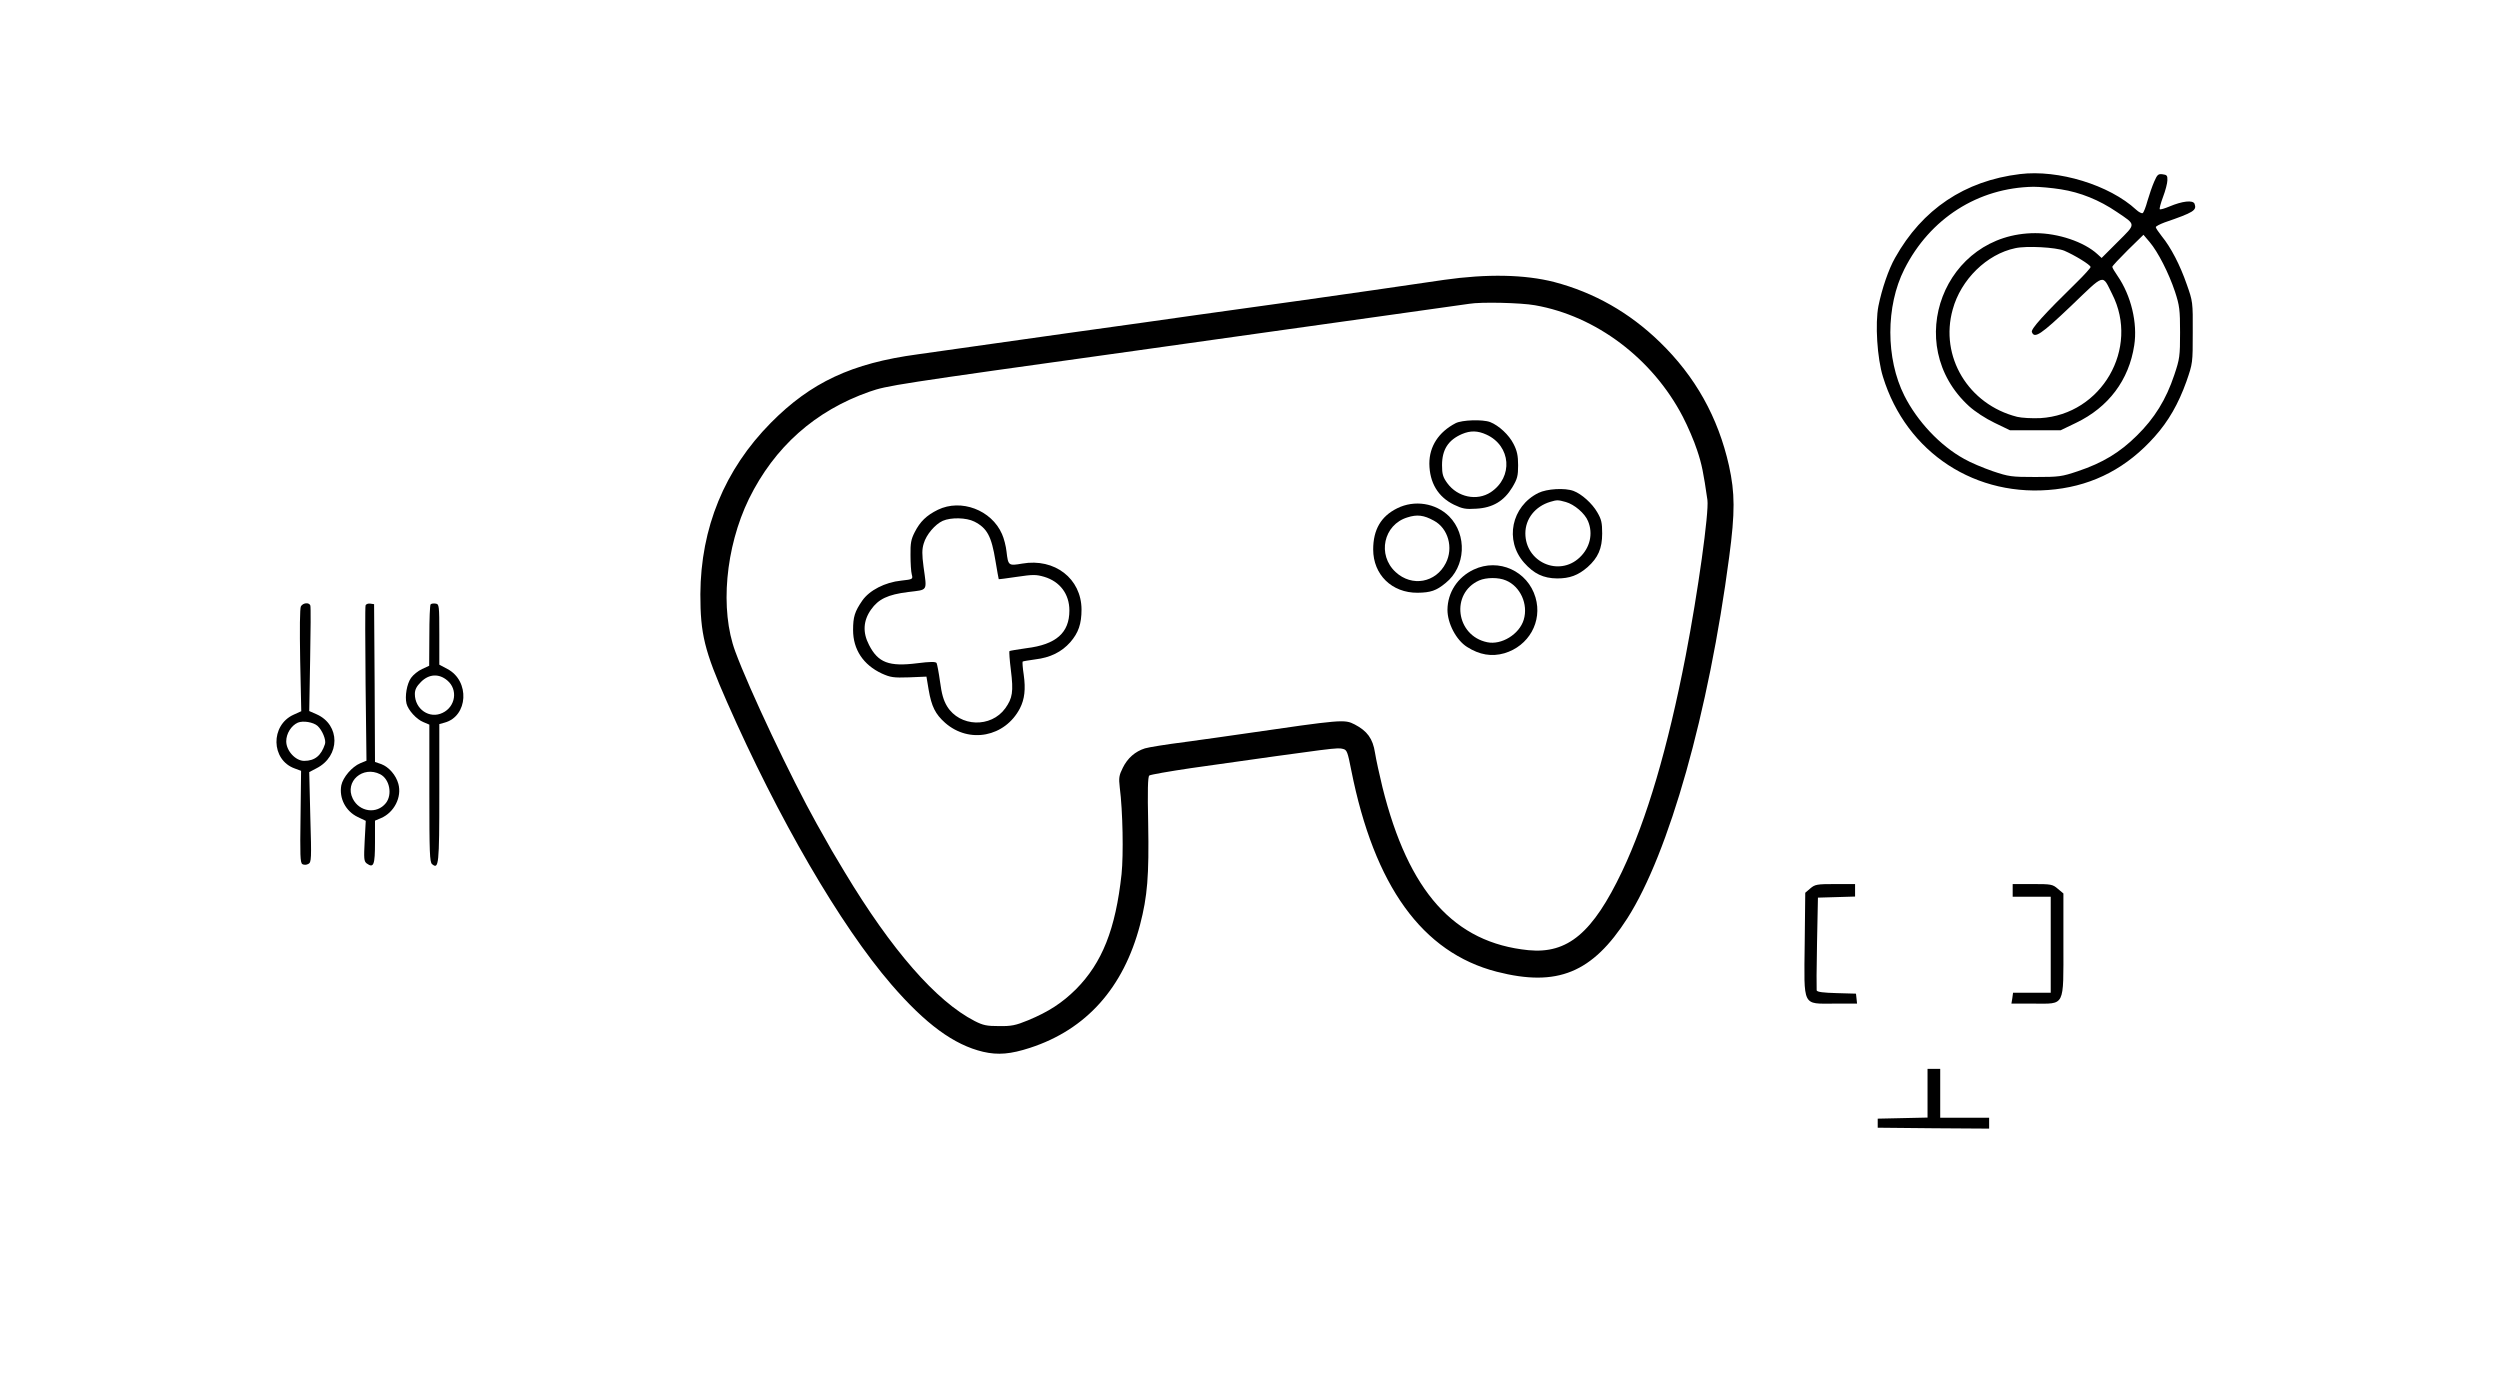 <?xml version="1.0" standalone="no"?>
<!DOCTYPE svg PUBLIC "-//W3C//DTD SVG 20010904//EN"
 "http://www.w3.org/TR/2001/REC-SVG-20010904/DTD/svg10.dtd">
<svg version="1.0" xmlns="http://www.w3.org/2000/svg"
 width="1380pt" height="772pt" viewBox="0 0 1380 772"
 preserveAspectRatio="xMidYMid meet">
<g transform="translate(0,772) scale(0.1,-0.1)"
fill="#000000" stroke="none">
<path d="M11150 6759 c-305 -37 -539 -194 -689 -462 -36 -63 -73 -172 -92
-266 -19 -97 -7 -289 25 -391 129 -420 515 -672 952 -621 215 25 397 121 548
291 76 85 131 181 175 304 35 101 35 102 35 271 1 167 0 172 -33 265 -37 107
-88 205 -138 266 -18 23 -33 45 -33 50 0 5 22 16 48 26 163 56 179 67 166 103
-9 22 -68 15 -139 -15 -26 -11 -50 -18 -53 -15 -3 3 5 33 18 68 13 34 24 76
24 92 1 26 -3 30 -27 33 -24 3 -29 -2 -46 -41 -11 -25 -27 -72 -37 -106 -9
-34 -21 -64 -26 -67 -5 -4 -22 5 -36 18 -148 137 -430 223 -642 197z m226 -84
c108 -17 212 -59 309 -125 108 -73 107 -63 5 -165 l-89 -89 -23 21 c-74 68
-217 116 -343 116 -503 0 -739 -614 -366 -955 33 -30 91 -68 141 -92 l85 -41
140 0 140 0 85 41 c179 86 292 236 321 428 19 122 -17 274 -92 383 -16 23 -29
45 -29 50 0 5 39 46 86 93 l86 84 34 -40 c46 -54 106 -172 140 -274 25 -77 28
-99 28 -225 0 -131 -2 -146 -32 -235 -45 -135 -109 -239 -207 -335 -94 -93
-188 -150 -325 -196 -89 -30 -104 -32 -235 -32 -132 0 -146 2 -235 32 -52 18
-124 48 -158 68 -133 73 -259 208 -330 349 -103 205 -103 494 0 698 141 280
407 450 713 455 33 0 101 -6 151 -14z m19 -339 c56 -24 145 -78 145 -90 0 -5
-35 -44 -77 -85 -181 -177 -254 -258 -247 -274 14 -38 50 -14 216 144 191 183
171 177 227 66 153 -300 -58 -665 -396 -685 -47 -2 -103 1 -128 7 -270 68
-429 333 -356 593 45 165 188 305 345 338 62 14 225 5 271 -14z"/>
<path d="M7970 6175 c-272 -40 -501 -73 -770 -111 -556 -77 -751 -105 -885
-124 -77 -11 -270 -38 -430 -60 -159 -23 -382 -54 -495 -70 -113 -16 -259 -37
-325 -46 -364 -49 -589 -155 -810 -378 -256 -259 -387 -580 -389 -946 0 -220
22 -311 147 -595 283 -643 625 -1232 907 -1559 189 -219 346 -334 507 -372 82
-19 152 -13 259 22 310 101 516 331 607 679 41 158 50 270 45 557 -4 185 -2
260 6 267 6 5 110 23 231 41 806 114 807 114 838 106 22 -5 26 -16 46 -118
127 -639 392 -1006 803 -1112 335 -86 528 -6 721 295 230 360 449 1136 562
1994 33 248 32 354 -1 504 -60 268 -186 493 -382 683 -168 163 -362 273 -582
331 -163 42 -372 46 -610 12z m503 -140 c337 -59 649 -294 816 -615 27 -52 63
-135 79 -185 26 -77 35 -123 57 -275 9 -69 -52 -508 -120 -860 -99 -510 -214
-901 -351 -1190 -162 -340 -300 -456 -517 -435 -410 41 -662 322 -806 900 -16
66 -35 152 -41 190 -12 78 -43 120 -112 156 -57 29 -67 28 -618 -52 -74 -11
-218 -31 -320 -45 -102 -13 -201 -29 -220 -35 -54 -17 -96 -54 -122 -107 -21
-42 -23 -56 -17 -108 17 -132 21 -371 10 -479 -33 -304 -107 -490 -252 -636
-77 -76 -151 -124 -264 -171 -68 -28 -92 -33 -160 -32 -68 0 -88 4 -135 28
-212 109 -459 392 -718 823 -64 106 -73 121 -155 268 -140 251 -371 739 -448
948 -86 231 -55 575 75 843 141 287 366 487 666 592 99 34 127 39 1475 227
259 36 562 79 675 95 113 16 414 58 670 94 256 36 476 67 490 69 64 11 285 6
363 -8z"/>
<path d="M8035 5384 c-94 -49 -145 -128 -145 -223 1 -106 48 -184 136 -227 46
-22 64 -26 123 -22 91 5 153 42 199 118 28 47 32 63 32 122 0 53 -6 80 -25
117 -25 50 -81 102 -129 121 -42 16 -156 12 -191 -6z m170 -63 c136 -62 149
-235 24 -318 -76 -50 -183 -28 -240 50 -24 33 -29 50 -29 99 0 86 34 139 110
172 47 20 87 19 135 -3z"/>
<path d="M8492 4999 c-149 -74 -188 -262 -79 -385 54 -61 106 -86 182 -87 70
0 116 17 169 63 57 51 80 102 80 185 0 59 -4 78 -27 117 -28 49 -86 101 -131
118 -48 18 -147 12 -194 -11z m151 -50 c47 -13 106 -63 123 -106 29 -69 11
-147 -47 -201 -114 -107 -299 -25 -299 134 0 80 54 149 138 174 37 11 42 11
85 -1z"/>
<path d="M7712 4914 c-89 -44 -132 -118 -132 -227 0 -139 103 -240 245 -239
72 1 103 11 155 54 111 89 120 266 19 368 -74 73 -191 92 -287 44z m203 -68
c79 -42 109 -150 66 -234 -55 -109 -187 -133 -277 -50 -103 95 -67 262 65 302
53 17 90 13 146 -18z"/>
<path d="M5177 4906 c-63 -31 -98 -65 -128 -124 -20 -39 -24 -61 -23 -127 0
-44 3 -92 7 -106 7 -26 6 -27 -58 -34 -90 -9 -176 -54 -215 -110 -42 -61 -51
-90 -51 -163 0 -107 56 -192 159 -240 47 -21 64 -24 150 -21 l96 4 12 -72 c16
-93 37 -135 91 -183 133 -117 331 -78 413 80 26 51 32 106 21 185 -6 38 -8 71
-6 73 2 2 33 7 69 12 84 10 146 41 194 95 45 52 62 101 62 181 -1 170 -148
284 -327 253 -76 -13 -78 -12 -87 66 -3 29 -14 73 -25 97 -58 133 -226 196
-354 134z m201 -65 c71 -36 95 -81 117 -217 9 -54 17 -99 18 -101 2 -1 47 5
101 13 88 13 105 13 150 0 87 -26 139 -95 139 -186 0 -123 -73 -188 -237 -208
-49 -7 -91 -14 -94 -16 -2 -3 1 -50 8 -105 15 -120 9 -155 -31 -211 -79 -109
-251 -103 -321 11 -20 33 -30 68 -39 136 -7 51 -16 97 -19 103 -5 8 -35 8
-106 -1 -157 -20 -217 3 -267 101 -36 69 -32 134 11 195 41 58 92 83 205 97
111 14 104 1 85 139 -9 68 -9 97 1 129 14 49 63 106 105 125 46 20 130 18 174
-4z"/>
<path d="M8135 4576 c-89 -42 -144 -126 -145 -222 0 -75 48 -167 108 -205 69
-44 136 -55 206 -35 135 40 211 175 172 308 -43 146 -203 219 -341 154z m178
-60 c79 -33 124 -131 98 -217 -24 -80 -123 -141 -202 -124 -173 36 -203 270
-44 341 39 17 107 18 148 0z"/>
<path d="M1661 4373 c-6 -11 -7 -125 -4 -298 l6 -281 -42 -19 c-129 -58 -126
-250 6 -297 l35 -13 -3 -253 c-3 -212 -2 -254 10 -262 9 -5 22 -5 33 1 17 9
18 25 11 258 l-6 249 40 21 c132 67 132 240 1 298 l-41 18 5 285 c3 157 4 291
1 298 -7 18 -40 15 -52 -5z m92 -660 c26 -24 48 -77 41 -100 -21 -64 -56 -93
-115 -93 -48 0 -99 56 -99 108 0 43 28 87 64 103 29 12 85 3 109 -18z"/>
<path d="M2018 4378 c-3 -7 -2 -202 0 -435 l5 -422 -34 -14 c-46 -19 -96 -78
-105 -122 -13 -71 24 -143 91 -175 l44 -21 -6 -111 c-5 -98 -4 -112 11 -124
39 -28 46 -9 46 117 l0 119 33 14 c73 31 116 116 96 189 -13 48 -52 93 -94
109 l-35 12 -2 435 -3 436 -21 3 c-12 2 -24 -3 -26 -10z m81 -932 c52 -27 68
-112 31 -159 -50 -63 -147 -49 -183 25 -46 94 56 183 152 134z"/>
<path d="M2377 4384 c-4 -4 -7 -82 -7 -173 l-1 -166 -39 -18 c-22 -10 -49 -32
-61 -49 -23 -32 -35 -101 -25 -142 9 -36 55 -87 93 -102 l33 -14 0 -379 c0
-329 2 -380 15 -391 37 -31 40 -4 40 392 l0 381 29 8 c130 35 141 230 16 296
l-45 24 0 167 c0 161 -1 167 -20 170 -12 2 -24 0 -28 -4z m92 -420 c60 -50 46
-145 -26 -179 -72 -35 -153 20 -153 104 0 24 9 42 34 67 44 44 99 47 145 8z"/>
<path d="M9993 2816 l-28 -24 -3 -279 c-4 -356 -15 -333 164 -333 l125 0 -3
28 -3 27 -107 3 c-73 2 -107 6 -110 15 -1 7 -1 125 2 262 l5 250 103 3 102 3
0 34 0 35 -109 0 c-102 0 -112 -2 -138 -24z"/>
<path d="M11110 2805 l0 -35 105 0 105 0 0 -265 0 -265 -104 0 -104 0 -4 -30
-5 -30 123 0 c175 0 164 -23 164 330 l0 278 -31 26 c-29 25 -37 26 -140 26
l-109 0 0 -35z"/>
<path d="M10640 1685 l0 -134 -137 -3 -138 -3 0 -25 0 -25 308 -3 307 -2 0 30
0 30 -135 0 -135 0 0 135 0 135 -35 0 -35 0 0 -135z"/>
</g>
</svg>
